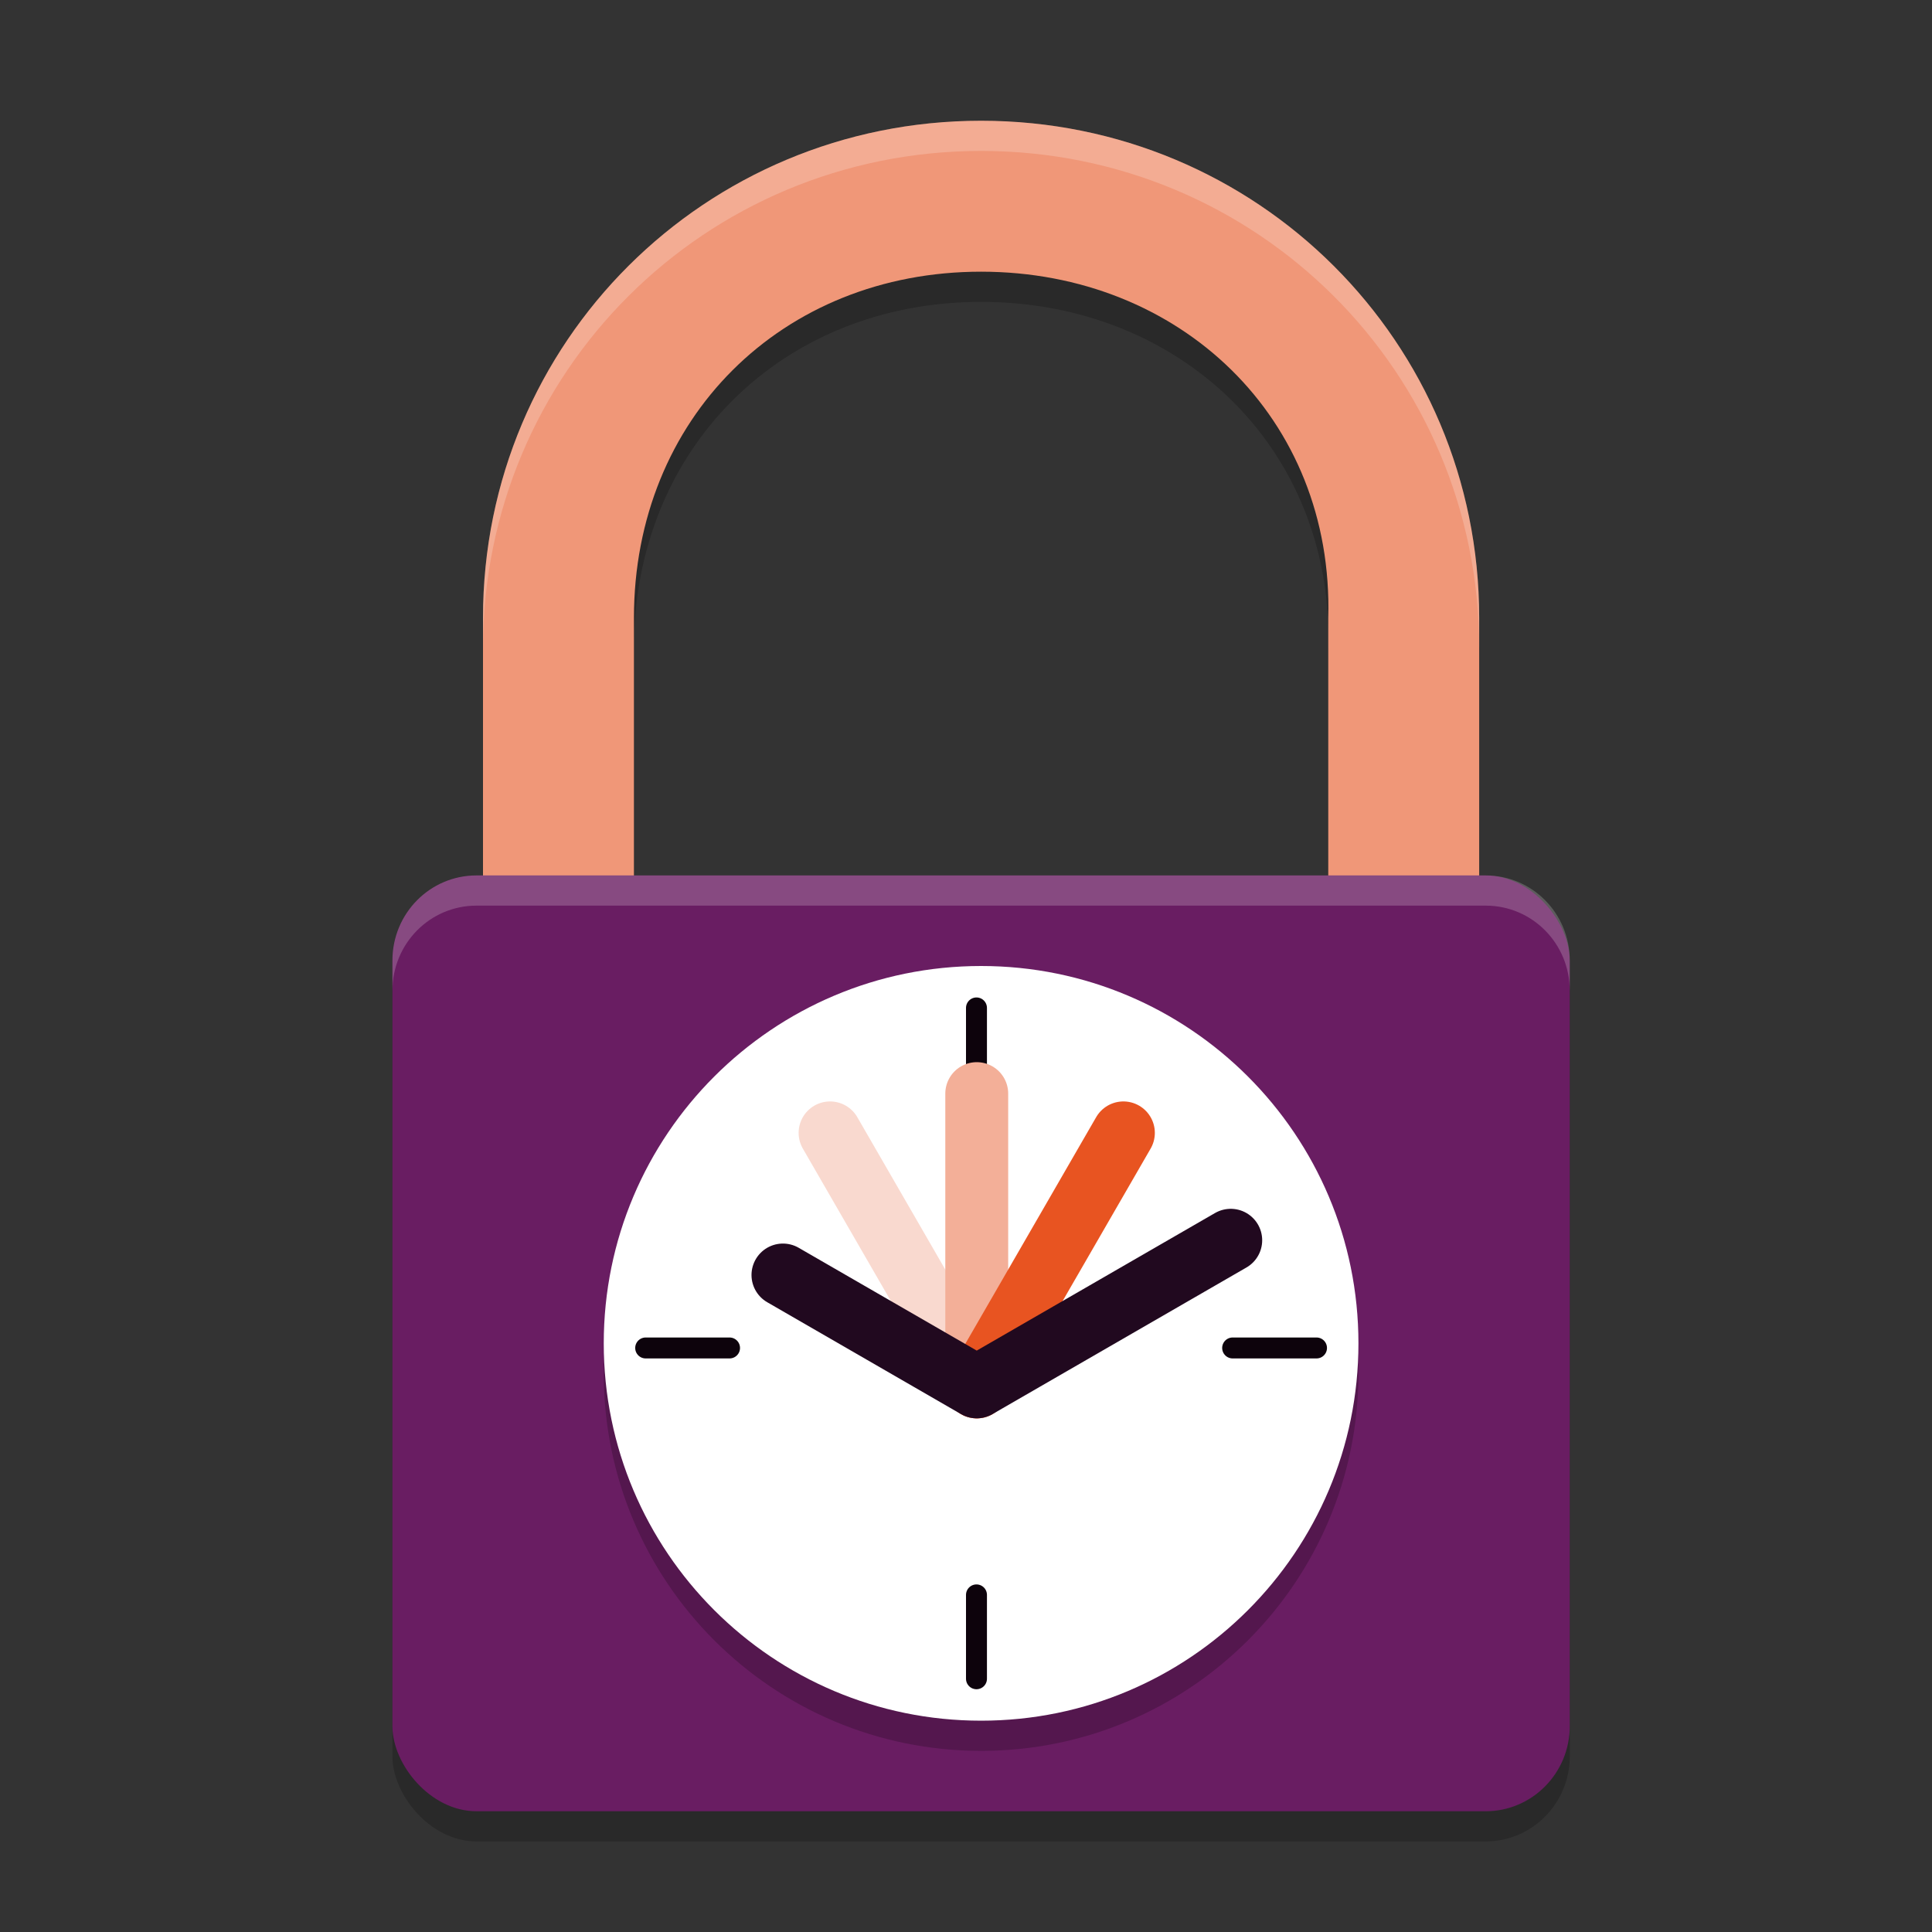 <svg xmlns="http://www.w3.org/2000/svg" width="64" height="64" version="1.1">
 <rect width="100%" height="100%" fill="#333333" stroke="none"/>
 <path style="opacity:0.2;fill-rule:evenodd" d="M 32.5,5 C 23.359,5 16,12.324 16,21.465 V 39 h 5 V 21.465 C 21,14.863 25.898,10 32.5,10 39.102,10 44.185,14.865 44,21.465 V 39 h 5 V 21.465 C 49,12.324 41.641,5 32.5,5 Z"/>
 <rect style="opacity:0.2" width="39" height="31" x="13" y="30" rx="2.786" ry="2.818"/>
 <path style="fill:#f09778;fill-rule:evenodd" d="M 32.5,4 C 23.359,4 16,11.324 16,20.465 V 38 h 5 V 20.465 C 21,13.863 25.898,9 32.5,9 39.102,9 44.185,13.865 44,20.465 V 38 h 5 V 20.465 C 49,11.324 41.641,4 32.5,4 Z"/>
 <rect style="fill:#691d62" width="39" height="31" x="13" y="29" rx="2.786" ry="2.818"/>
 <path style="opacity:0.2" d="M 45,45.5 C 45,52.404 39.404,58 32.5,58 25.596,58 20,52.404 20,45.5 20,38.596 25.596,33 32.5,33 39.404,33 45,38.596 45,45.5 Z"/>
 <path style="fill:#ffffff" d="M 45,44.5 C 45,51.404 39.404,57 32.5,57 25.596,57 20,51.404 20,44.5 20,37.596 25.596,32 32.5,32 39.404,32 45,37.596 45,44.5 Z"/>
 <path style="fill:none;stroke:#0d030c;stroke-width:0.694;stroke-linecap:round;stroke-linejoin:round" d="m 32.347,33.389 v 2.778"/>
 <path style="fill:none;stroke:#f9d9cf;stroke-width:2.083;stroke-linecap:round;stroke-linejoin:round" d="m 27.497,37.528 4.858,8.415"/>
 <path style="fill:none;stroke:#f3af98;stroke-width:2.083;stroke-linecap:round;stroke-linejoin:round" d="m 32.356,36.227 v 0.415 9.302"/>
 <path style="fill:none;stroke:#e85421;stroke-width:2.083;stroke-linecap:round;stroke-linejoin:round" d="m 37.214,37.528 -4.858,8.415"/>
 <path style="fill:none;stroke:#21091f;stroke-width:2.083;stroke-linecap:round;stroke-linejoin:round" d="m 25.936,42.236 6.42,3.707 8.414,-4.858"/>
 <path style="fill:none;stroke:#0d030c;stroke-width:0.694;stroke-linecap:round;stroke-linejoin:round" d="m 32.347,52.833 v 2.778"/>
 <path style="fill:none;stroke:#0d030c;stroke-width:0.694;stroke-linecap:round;stroke-linejoin:round" d="M 43.611,44.653 H 40.833"/>
 <path style="fill:none;stroke:#0d030c;stroke-width:0.694;stroke-linecap:round;stroke-linejoin:round" d="M 24.167,44.653 H 21.389"/>
 <path style="fill:#ffffff;fill-rule:evenodd;opacity:0.2" d="M 32.5 4 C 23.359 4 16 11.324 16 20.465 L 16 21.465 C 16 12.324 23.359 5 32.5 5 C 41.641 5 49 12.324 49 21.465 L 49 20.465 C 49 11.324 41.641 4 32.5 4 z"/>
 <path style="fill:#ffffff;opacity:0.2" d="M 15.785 29 C 14.242 29 13 30.257 13 31.818 L 13 32.818 C 13 31.257 14.242 30 15.785 30 L 49.215 30 C 50.758 30 52 31.257 52 32.818 L 52 31.818 C 52 30.257 50.758 29 49.215 29 L 15.785 29 z"/>
</svg>
